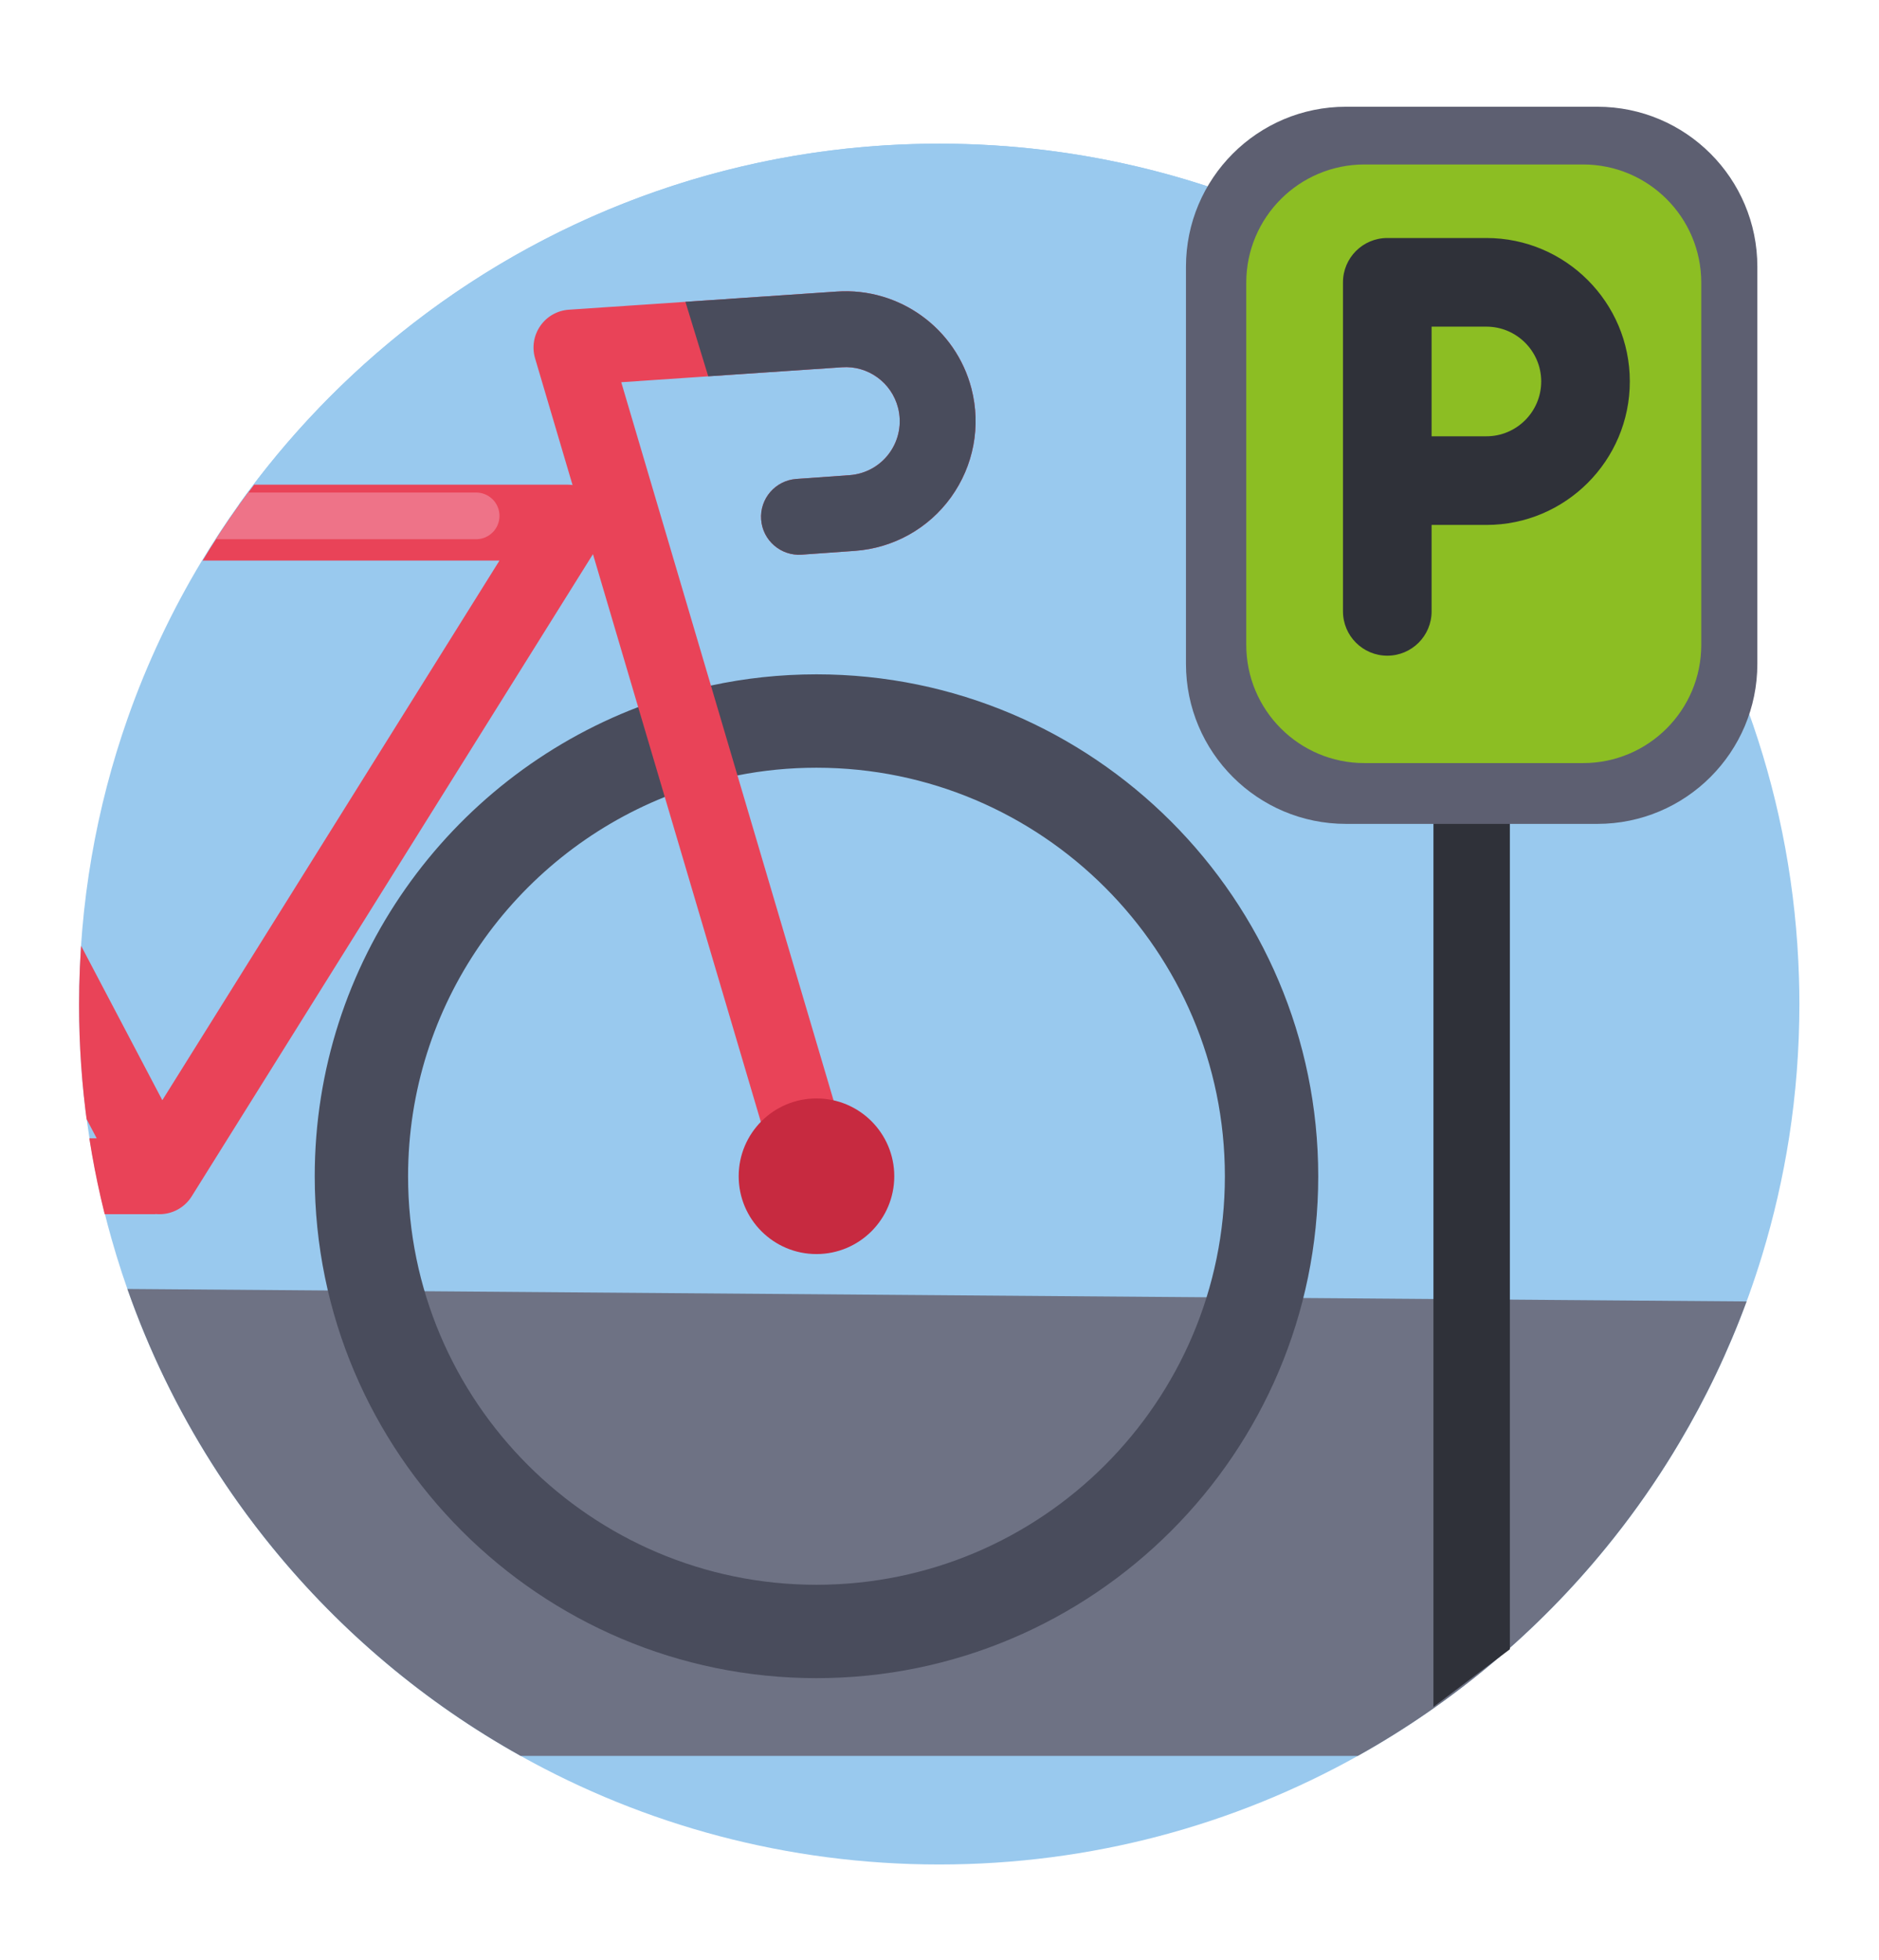 <?xml version="1.0" encoding="utf-8"?>
<!-- Generator: Adobe Illustrator 16.0.0, SVG Export Plug-In . SVG Version: 6.00 Build 0)  -->
<!DOCTYPE svg PUBLIC "-//W3C//DTD SVG 1.1//EN" "http://www.w3.org/Graphics/SVG/1.1/DTD/svg11.dtd">
<svg version="1.1" id="Capa_1" xmlns="http://www.w3.org/2000/svg" xmlns:xlink="http://www.w3.org/1999/xlink" x="0px" y="0px"
	 width="587.277px" height="612.5px" viewBox="0 0 587.277 612.5" enable-background="new 0 0 587.277 612.5" xml:space="preserve">
<g>
	<path fill="#99C9EE" d="M562.395,313.728c0,14.167-1.099,28.069-3.204,41.646c-1.976,12.605-4.816,24.93-8.46,36.9
		c-20.422,66.979-66.288,122.842-126.345,156.365c-38.713,21.616-83.329,33.928-130.831,33.928s-92.118-12.312-130.832-33.928
		c-13.024-7.264-25.392-15.593-36.969-24.854c-7.317-5.852-14.32-12.082-20.979-18.654c-26.105-25.754-46.978-56.809-60.834-91.416
		c-2.819-7-5.346-14.154-7.562-21.44c-0.526-1.712-1.03-3.436-1.514-5.157c-6.617-23.328-10.151-47.952-10.151-73.39
		c0-31.339,5.366-61.438,15.221-89.407c6.067-17.217,13.85-33.633,23.119-49.037c3.645-6.059,7.518-11.949,11.61-17.679
		c48.764-68.231,128.626-112.716,218.89-112.716c90.266,0,170.125,44.484,218.891,112.715
		c29.935,41.896,48.14,92.755,49.816,147.773C562.35,308.143,562.395,310.93,562.395,313.728z"/>
	<path fill="#99C9EE" d="M512.444,157.604H74.666c15.318-21.43,33.697-40.521,54.514-56.621
		c45.45-35.168,102.465-56.094,164.375-56.094s118.926,20.926,164.376,56.094C478.746,117.08,497.126,136.174,512.444,157.604z"/>
	<path fill="#6E7284" d="M545.891,406.647c-5.685,15.439-12.738,30.208-21.046,44.166c-1.284,2.186-2.612,4.334-3.961,6.477
		c-1.404,2.217-2.831,4.409-4.301,6.583c-3.019,4.486-6.178,8.877-9.469,13.168c-1.701,2.217-3.437,4.41-5.214,6.584
		c-21.418,26.258-47.722,48.391-77.514,65.015H162.724c-29.792-16.624-56.094-38.757-77.514-65.015
		c-1.778-2.174-3.513-4.367-5.212-6.584c-1.909-2.491-3.773-5.006-5.586-7.562c-1.317-1.854-2.612-3.72-3.885-5.605
		c-1.471-2.175-2.896-4.367-4.303-6.584c-10.753-16.985-19.65-35.269-26.41-54.548"/>
	<g>
		<path fill="#2F3139" d="M471.907,515.319l-23.888,18V210.663c0-10.759,5.348-19.478,11.943-19.478l0,0
			c6.596,0,11.942,8.721,11.942,19.478"/>
		<g>
			<path fill="#5D5F71" d="M499.246,33.352H420.68c-27.619,0-50.009,22.391-50.009,50.01v124.054
				c0,27.618,22.39,50.011,50.009,50.011h78.566c27.619,0,50.01-22.393,50.01-50.011V83.361
				C549.257,55.742,526.864,33.352,499.246,33.352z"/>
			<path fill="#8CBE23" d="M494.792,238.43h-68.337c-20.4,0-36.938-16.538-36.938-36.938V88.33c0-20.4,16.538-36.938,36.938-36.938
				h68.337c20.397,0,36.938,16.538,36.938,36.938v113.162C531.729,221.892,515.191,238.43,494.792,238.43z"/>
		</g>
		<path fill="#2F3139" d="M464.571,74.367h-30.977c-7.646,0-13.849,6.2-13.849,13.851v61.953v40.854
			c0,7.647,6.202,13.85,13.849,13.85c7.647,0,13.85-6.2,13.85-13.85V164.02h17.127c24.718,0,44.825-20.107,44.825-44.826
			C509.396,94.477,489.289,74.367,464.571,74.367z M464.571,136.322h-17.127v-34.258h17.127c9.443,0,17.129,7.686,17.129,17.127
			C481.701,128.637,474.017,136.322,464.571,136.322z"/>
	</g>
	<g>
		<g>
			<g>
				<defs>
					<path id="SVGID_1_" d="M34.867,387.439c-6.617-23.33-10.151-47.954-10.151-73.39c0-31.339,5.366-61.438,15.22-89.407
						c6.068-17.217,13.851-33.633,23.12-49.038c3.645-6.058,7.518-11.95,11.61-17.678C123.43,89.695,203.291,45.211,293.556,45.211
						s170.125,44.482,218.892,112.715c29.934,41.895,48.139,92.755,49.815,147.773c0.088,2.766,0.132,5.553,0.132,8.351
						c0,14.167-1.098,28.069-3.203,41.644c-1.976,12.607-4.816,24.932-8.461,36.902c-20.421,66.979-66.287,122.842-126.344,156.365
						c-38.713,21.615-83.329,33.928-130.832,33.928s-92.119-12.312-130.832-33.928c-13.024-7.266-25.392-15.594-36.969-24.854
						c-7.318-5.85-14.32-12.082-20.979-18.652c-26.105-25.755-46.978-56.809-60.834-91.416"/>
				</defs>
				<clipPath id="SVGID_2_">
					<use xlink:href="#SVGID_1_"  overflow="visible"/>
				</clipPath>
				<g clip-path="url(#SVGID_2_)">
					<g>
						<path fill="#494C5C" d="M-82.801,232.021c-6.801-3.975-13.933-7.458-21.335-10.396c-17.816-7.038-37.236-10.924-57.532-10.924
							c-51.172,0-96.69,24.641-125.332,62.681c1.853,14.858,4.556,29.455,8.07,43.73c19.579-45.378,64.768-77.234,117.261-77.234
							c15.116,0,29.613,2.645,43.071,7.477c7.512,2.698,14.696,6.091,21.479,10.104c34.5,20.296,58.683,56.365,62.546,98.215
							c0.365,3.902,0.547,7.857,0.547,11.852c0,3.992-0.182,7.953-0.547,11.854c-5.999,64.845-60.722,115.792-127.098,115.792
							c-6.188,0-12.278-0.448-18.242-1.307c1.208,1.226,2.424,2.441,3.648,3.648c9.322,9.201,19.117,17.929,29.35,26.132
							c75.693-7.082,135.922-68.194,141.628-144.269c0.292-3.924,0.437-7.862,0.437-11.854c0-3.991-0.144-7.93-0.436-11.849
							C-9.239,302.919-39.42,257.367-82.801,232.021z"/>
						<path fill="#494C5C" d="M255.188,210.701c-11.306,0-22.354,1.204-32.985,3.504c-7.824,1.656-15.407,3.921-22.739,6.729
							c-59.045,22.521-101.097,79.74-101.097,146.59c0,86.474,70.352,156.823,156.821,156.823
							c86.474,0,156.822-70.353,156.822-156.823C412.01,281.054,341.66,210.701,255.188,210.701z M255.188,495.171
							c-70.387,0-127.646-57.259-127.646-127.646c0-53.629,33.262-99.655,80.235-118.509c7.258-2.918,14.859-5.198,22.72-6.729
							c7.987-1.59,16.248-2.408,24.688-2.408c70.39,0,127.647,57.275,127.647,127.646
							C382.835,437.914,325.575,495.171,255.188,495.171z"/>
					</g>
					<path fill="#E94358" d="M303.64,121.459c-4.887-18.908-22.575-31.689-42.069-30.36l-47.34,3.21l-36.433,2.461
						c-3.592,0.237-6.875,2.1-8.917,5.052c-2.062,2.953-2.664,6.692-1.641,10.141l11.707,39.59
						c-0.478-0.058-0.947-0.111-1.442-0.111H-50.469l-6.73-12.764l-10.103-19.185l-20.97,11.032l4.139,7.86l12.965,24.637
						l-32.969,58.609l-14.46,25.729l-56.019,99.6l-8.315,14.771c-2.079,3.665-2.042,8.152,0.091,11.798
						c2.134,3.627,6.017,5.854,10.229,5.854H48.581v-0.058c0.274,0.021,0.565,0.038,0.84,0.058h0.438
						c4.084,0,7.877-2.1,10.047-5.562l125.422-200.679l14.132,47.796l8.315,28.081l30.03,101.532l6.019,20.352
						c1.513,5.159,6.236,8.497,11.359,8.497c1.113,0,2.243-0.163,3.375-0.492c6.272-1.857,9.848-8.459,7.987-14.731l-6.019-20.354
						l-30.032-101.534l-8.296-28.079l-28.027-94.786l27.188-1.841l41.813-2.828c8.096-0.581,15.48,4.76,17.506,12.637
						c1.259,4.869,0.291,10.012-2.644,14.097c-2.938,4.086-7.497,6.619-12.511,6.985l-16.647,1.184
						c-6.528,0.476-11.452,6.146-10.979,12.675c0.456,6.526,6.165,11.435,12.655,10.979l16.649-1.188
						c12.054-0.875,23.013-6.981,30.068-16.796C304.333,145.494,306.646,133.168,303.64,121.459z M-152.349,355.675l4.558-8.099
						l50.677-90.117l14.313-25.438L-58.038,188l88.259,167.674L-152.349,355.675L-152.349,355.675z M50.734,343.766l-88.731-168.622
						h194.112L50.734,343.766z"/>
					<g>
						<circle fill="#EEBC4C" cx="-161.673" cy="367.526" r="24.314"/>
						<circle fill="#C72A40" cx="255.188" cy="367.526" r="24.314"/>
					</g>
					<g>
						<path fill="#494C5C" d="M-32.203,138.683h-46.443c-28.187,0-51.116-22.933-51.116-51.117c0-6.546,5.307-11.853,11.854-11.853
							c6.546,0,11.854,5.307,11.854,11.853c0,15.114,12.297,27.412,27.409,27.412h46.444c6.546,0,11.854,5.308,11.854,11.854
							C-20.35,133.375-25.658,138.683-32.203,138.683z"/>
						<path fill="#494C5C" d="M297.267,155.324c-7.059,9.812-18.018,15.921-30.069,16.797l-16.647,1.186
							c-6.493,0.455-12.198-4.451-12.655-10.977c-0.476-6.529,4.449-12.199,10.979-12.677l16.646-1.185
							c5.017-0.364,9.575-2.898,12.511-6.984c2.937-4.085,3.901-9.227,2.645-14.096c-2.024-7.877-9.41-13.22-17.506-12.635
							l-41.813,2.826l-7.132-23.271l47.341-3.208c19.492-1.332,37.182,11.451,42.067,30.362
							C306.639,133.168,304.323,145.494,297.267,155.324z"/>
					</g>
					<path fill="#EE7388" d="M148.82,168.483h-89.4c-4.028,0-7.294-3.267-7.294-7.295l0,0c0-4.026,3.264-7.295,7.294-7.295h89.4
						c4.026,0,7.295,3.265,7.295,7.295l0,0C156.115,165.216,152.848,168.483,148.82,168.483z"/>
				</g>
			</g>
		</g>
	</g>
</g>
</svg>
